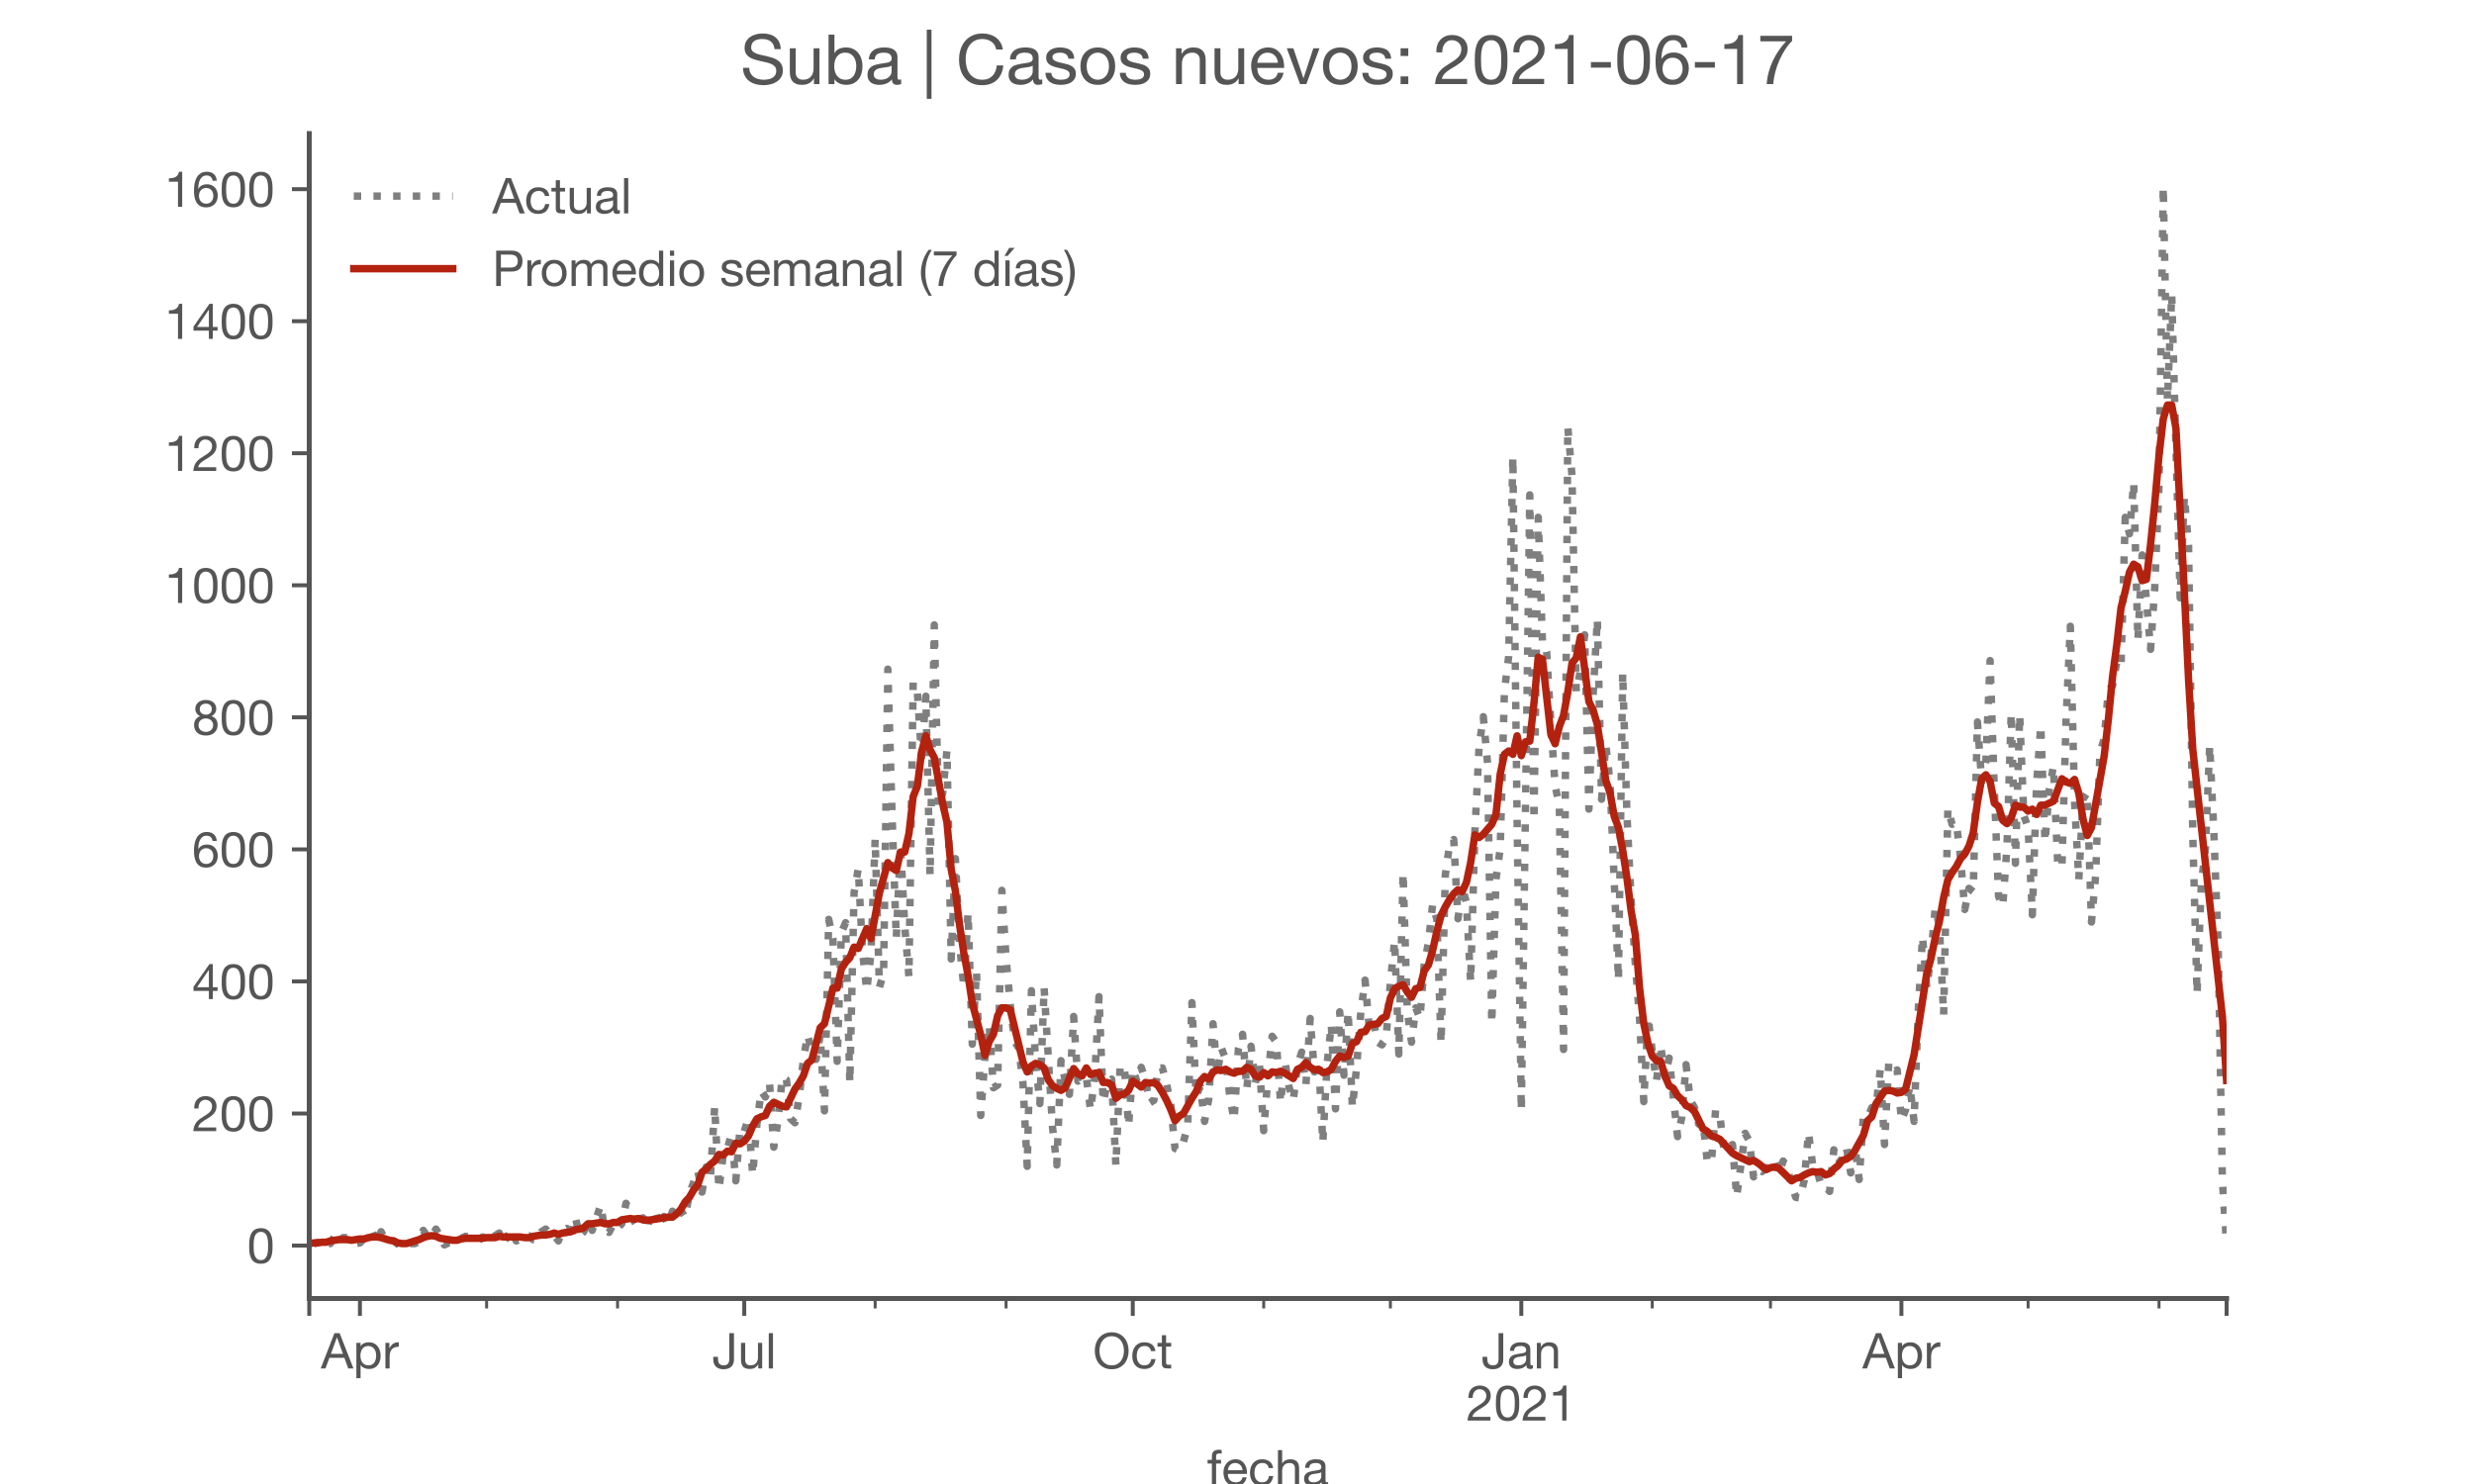 <?xml version="1.0" encoding="utf-8" standalone="no"?>
<!DOCTYPE svg PUBLIC "-//W3C//DTD SVG 1.1//EN"
  "http://www.w3.org/Graphics/SVG/1.1/DTD/svg11.dtd">
<!-- Created with matplotlib (https://matplotlib.org/) -->
<svg height="300pt" version="1.1" viewBox="0 0 500 300" width="500pt" xmlns="http://www.w3.org/2000/svg" xmlns:xlink="http://www.w3.org/1999/xlink">
 <defs>
  <style type="text/css">*{stroke-linecap:butt;stroke-linejoin:round;}</style>
 </defs>
 <g id="figure_1">
  <g id="patch_1">
   <path d="M 0 300 
L 500 300 
L 500 0 
L 0 0 
z
" style="fill:#ffffff;"/>
  </g>
  <g id="axes_1">
   <g id="patch_2">
    <path d="M 62.5 262.5 
L 450 262.5 
L 450 27 
L 62.5 27 
z
" style="fill:#ffffff;"/>
   </g>
   <g id="matplotlib.axis_1">
    <g id="xtick_1">
     <g id="line2d_1">
      <defs>
       <path d="M 0 0 
L 0 3.5 
" id="m4f2652673a" style="stroke:#555555;stroke-width:0.8;"/>
      </defs>
      <g>
       <use style="fill:#555555;stroke:#555555;stroke-width:0.8;" x="62.5" xlink:href="#m4f2652673a" y="262.5"/>
      </g>
     </g>
    </g>
    <g id="xtick_2">
     <g id="line2d_2">
      <g>
       <use style="fill:#555555;stroke:#555555;stroke-width:0.8;" x="72.742" xlink:href="#m4f2652673a" y="262.5"/>
      </g>
     </g>
     <g id="text_1">
      <!-- Apr -->
      <g style="fill:#555555;" transform="translate(64.873 276.641)scale(0.1 -0.1)">
       <defs>
        <path d="M 20.094 29.5 
L 32.203 62.797 
L 32.406 62.797 
L 44.297 29.5 
z
M 27.203 71.406 
L -0.594 0 
L 9.094 0 
L 17.094 21.5 
L 47.297 21.5 
L 55.094 0 
L 65.594 0 
L 37.703 71.406 
z
" id="HelveticaNeue-65"/>
        <path d="M 6.703 51.703 
L 6.703 -19.703 
L 15.203 -19.703 
L 15.203 6.906 
L 15.406 6.906 
Q 16.797 4.594 18.844 3.047 
Q 20.906 1.5 23.203 0.594 
Q 25.5 -0.297 27.844 -0.688 
Q 30.203 -1.094 32.094 -1.094 
Q 38 -1.094 42.453 1 
Q 46.906 3.094 49.844 6.75 
Q 52.797 10.406 54.25 15.297 
Q 55.703 20.203 55.703 25.703 
Q 55.703 31.203 54.203 36.094 
Q 52.703 41 49.75 44.75 
Q 46.797 48.5 42.344 50.703 
Q 37.906 52.906 31.906 52.906 
Q 26.5 52.906 22 50.953 
Q 17.5 49 15.406 44.703 
L 15.203 44.703 
L 15.203 51.703 
z
M 46.703 26.297 
Q 46.703 22.5 45.891 18.891 
Q 45.094 15.297 43.297 12.5 
Q 41.5 9.703 38.547 8 
Q 35.594 6.297 31.203 6.297 
Q 26.797 6.297 23.688 7.938 
Q 20.594 9.594 18.641 12.297 
Q 16.703 15 15.797 18.547 
Q 14.906 22.094 14.906 25.906 
Q 14.906 29.5 15.75 33 
Q 16.594 36.5 18.5 39.25 
Q 20.406 42 23.406 43.703 
Q 26.406 45.406 30.703 45.406 
Q 34.797 45.406 37.844 43.797 
Q 40.906 42.203 42.844 39.5 
Q 44.797 36.797 45.75 33.344 
Q 46.703 29.906 46.703 26.297 
z
" id="HelveticaNeue-112"/>
        <path d="M 6.094 51.703 
L 6.094 0 
L 14.594 0 
L 14.594 23 
Q 14.594 28 15.594 31.844 
Q 16.594 35.703 18.797 38.391 
Q 21 41.094 24.594 42.5 
Q 28.203 43.906 33.297 43.906 
L 33.297 52.906 
Q 26.406 53.094 21.906 50.094 
Q 17.406 47.094 14.297 40.797 
L 14.094 40.797 
L 14.094 51.703 
z
" id="HelveticaNeue-114"/>
       </defs>
       <use xlink:href="#HelveticaNeue-65"/>
       <use x="64.8" xlink:href="#HelveticaNeue-112"/>
       <use x="124.1" xlink:href="#HelveticaNeue-114"/>
      </g>
     </g>
    </g>
    <g id="xtick_3">
     <g id="line2d_3">
      <g>
       <use style="fill:#555555;stroke:#555555;stroke-width:0.8;" x="150.413" xlink:href="#m4f2652673a" y="262.5"/>
      </g>
     </g>
     <g id="text_2">
      <!-- Jul -->
      <g style="fill:#555555;" transform="translate(143.928 276.641)scale(0.1 -0.1)">
       <defs>
        <path d="M 44.094 17.797 
L 44.094 71.406 
L 34.594 71.406 
L 34.594 19.203 
Q 34.594 13.297 32.141 9.797 
Q 29.703 6.297 23.203 6.297 
Q 19.703 6.297 17.453 7.344 
Q 15.203 8.406 13.953 10.297 
Q 12.703 12.203 12.203 14.797 
Q 11.703 17.406 11.703 20.5 
L 11.703 23.5 
L 2.203 23.5 
L 2.203 19.094 
Q 2.203 8.906 7.594 3.656 
Q 13 -1.594 23 -1.594 
Q 29 -1.594 33.047 0.047 
Q 37.094 1.703 39.547 4.453 
Q 42 7.203 43.047 10.703 
Q 44.094 14.203 44.094 17.797 
z
" id="HelveticaNeue-74"/>
        <path d="M 49.203 0 
L 49.203 51.703 
L 40.703 51.703 
L 40.703 22.5 
Q 40.703 19 39.75 16.047 
Q 38.797 13.094 36.891 10.891 
Q 35 8.703 32.141 7.5 
Q 29.297 6.297 25.406 6.297 
Q 20.5 6.297 17.703 9.094 
Q 14.906 11.906 14.906 16.703 
L 14.906 51.703 
L 6.406 51.703 
L 6.406 17.703 
Q 6.406 13.5 7.25 10.047 
Q 8.094 6.594 10.188 4.094 
Q 12.297 1.594 15.688 0.25 
Q 19.094 -1.094 24.203 -1.094 
Q 29.906 -1.094 34.094 1.156 
Q 38.297 3.406 41 8.203 
L 41.203 8.203 
L 41.203 0 
z
" id="HelveticaNeue-117"/>
        <path d="M 6.906 71.406 
L 6.906 0 
L 15.406 0 
L 15.406 71.406 
z
" id="HelveticaNeue-108"/>
       </defs>
       <use xlink:href="#HelveticaNeue-74"/>
       <use x="51.9" xlink:href="#HelveticaNeue-117"/>
       <use x="107.5" xlink:href="#HelveticaNeue-108"/>
      </g>
     </g>
    </g>
    <g id="xtick_4">
     <g id="line2d_4">
      <g>
       <use style="fill:#555555;stroke:#555555;stroke-width:0.8;" x="228.937" xlink:href="#m4f2652673a" y="262.5"/>
      </g>
     </g>
     <g id="text_3">
      <!-- Oct -->
      <g style="fill:#555555;" transform="translate(220.877 276.641)scale(0.1 -0.1)">
       <defs>
        <path d="M 13.297 35.703 
Q 13.297 41.094 14.688 46.344 
Q 16.094 51.594 19.094 55.797 
Q 22.094 60 26.797 62.547 
Q 31.5 65.094 38 65.094 
Q 44.5 65.094 49.203 62.547 
Q 53.906 60 56.906 55.797 
Q 59.906 51.594 61.297 46.344 
Q 62.703 41.094 62.703 35.703 
Q 62.703 30.297 61.297 25.047 
Q 59.906 19.797 56.906 15.594 
Q 53.906 11.406 49.203 8.844 
Q 44.5 6.297 38 6.297 
Q 31.5 6.297 26.797 8.844 
Q 22.094 11.406 19.094 15.594 
Q 16.094 19.797 14.688 25.047 
Q 13.297 30.297 13.297 35.703 
z
M 3.797 35.703 
Q 3.797 28.406 5.938 21.656 
Q 8.094 14.906 12.391 9.703 
Q 16.703 4.5 23.094 1.453 
Q 29.5 -1.594 38 -1.594 
Q 46.5 -1.594 52.891 1.453 
Q 59.297 4.5 63.594 9.703 
Q 67.906 14.906 70.047 21.656 
Q 72.203 28.406 72.203 35.703 
Q 72.203 43 70.047 49.75 
Q 67.906 56.5 63.594 61.703 
Q 59.297 66.906 52.891 70 
Q 46.5 73.094 38 73.094 
Q 29.5 73.094 23.094 70 
Q 16.703 66.906 12.391 61.703 
Q 8.094 56.5 5.938 49.75 
Q 3.797 43 3.797 35.703 
z
" id="HelveticaNeue-79"/>
        <path d="M 41.5 35.094 
L 50.297 35.094 
Q 49.797 39.703 47.891 43.047 
Q 46 46.406 43.047 48.594 
Q 40.094 50.797 36.25 51.844 
Q 32.406 52.906 28 52.906 
Q 21.906 52.906 17.297 50.75 
Q 12.703 48.594 9.641 44.844 
Q 6.594 41.094 5.094 36.047 
Q 3.594 31 3.594 25.203 
Q 3.594 19.406 5.141 14.547 
Q 6.703 9.703 9.75 6.203 
Q 12.797 2.703 17.344 0.797 
Q 21.906 -1.094 27.797 -1.094 
Q 37.703 -1.094 43.453 4.094 
Q 49.203 9.297 50.594 18.906 
L 41.906 18.906 
Q 41.094 12.906 37.547 9.594 
Q 34 6.297 27.703 6.297 
Q 23.703 6.297 20.797 7.891 
Q 17.906 9.5 16.094 12.141 
Q 14.297 14.797 13.438 18.188 
Q 12.594 21.594 12.594 25.203 
Q 12.594 29.094 13.391 32.75 
Q 14.203 36.406 16.047 39.203 
Q 17.906 42 21 43.703 
Q 24.094 45.406 28.703 45.406 
Q 34.094 45.406 37.297 42.703 
Q 40.5 40 41.5 35.094 
z
" id="HelveticaNeue-99"/>
        <path d="M 18.203 51.703 
L 18.203 67.203 
L 9.703 67.203 
L 9.703 51.703 
L 0.906 51.703 
L 0.906 44.203 
L 9.703 44.203 
L 9.703 11.297 
Q 9.703 7.703 10.391 5.5 
Q 11.094 3.297 12.547 2.094 
Q 14 0.906 16.344 0.453 
Q 18.703 0 22 0 
L 28.5 0 
L 28.5 7.5 
L 24.594 7.5 
Q 22.594 7.5 21.344 7.641 
Q 20.094 7.797 19.391 8.297 
Q 18.703 8.797 18.453 9.688 
Q 18.203 10.594 18.203 12.094 
L 18.203 44.203 
L 28.5 44.203 
L 28.5 51.703 
z
" id="HelveticaNeue-116"/>
       </defs>
       <use xlink:href="#HelveticaNeue-79"/>
       <use x="76" xlink:href="#HelveticaNeue-99"/>
       <use x="129.7" xlink:href="#HelveticaNeue-116"/>
      </g>
     </g>
    </g>
    <g id="xtick_5">
     <g id="line2d_5">
      <g>
       <use style="fill:#555555;stroke:#555555;stroke-width:0.8;" x="307.461" xlink:href="#m4f2652673a" y="262.5"/>
      </g>
     </g>
     <g id="text_4">
      <!-- Jan -->
      <g style="fill:#555555;" transform="translate(299.401 276.641)scale(0.1 -0.1)">
       <defs>
        <path d="M 52.203 0.203 
Q 50 -1.094 46.094 -1.094 
Q 42.797 -1.094 40.844 0.75 
Q 38.906 2.594 38.906 6.797 
Q 35.406 2.594 30.75 0.75 
Q 26.094 -1.094 20.703 -1.094 
Q 17.203 -1.094 14.047 -0.297 
Q 10.906 0.5 8.594 2.203 
Q 6.297 3.906 4.938 6.656 
Q 3.594 9.406 3.594 13.297 
Q 3.594 17.703 5.094 20.5 
Q 6.594 23.297 9.047 25.047 
Q 11.5 26.797 14.641 27.688 
Q 17.797 28.594 21.094 29.203 
Q 24.594 29.906 27.75 30.25 
Q 30.906 30.594 33.297 31.25 
Q 35.703 31.906 37.094 33.156 
Q 38.5 34.406 38.5 36.797 
Q 38.5 39.594 37.453 41.297 
Q 36.406 43 34.75 43.891 
Q 33.094 44.797 31.047 45.094 
Q 29 45.406 27 45.406 
Q 21.594 45.406 18 43.344 
Q 14.406 41.297 14.094 35.594 
L 5.594 35.594 
Q 5.797 40.406 7.594 43.703 
Q 9.406 47 12.406 49.047 
Q 15.406 51.094 19.25 52 
Q 23.094 52.906 27.5 52.906 
Q 31 52.906 34.453 52.406 
Q 37.906 51.906 40.703 50.344 
Q 43.5 48.797 45.203 46 
Q 46.906 43.203 46.906 38.703 
L 46.906 12.094 
Q 46.906 9.094 47.25 7.688 
Q 47.594 6.297 49.594 6.297 
Q 50.703 6.297 52.203 6.797 
z
M 38.406 26.703 
Q 36.797 25.5 34.188 24.953 
Q 31.594 24.406 28.75 24.047 
Q 25.906 23.703 23 23.25 
Q 20.094 22.797 17.797 21.797 
Q 15.5 20.797 14.047 18.938 
Q 12.594 17.094 12.594 13.906 
Q 12.594 11.797 13.438 10.344 
Q 14.297 8.906 15.641 8 
Q 17 7.094 18.797 6.688 
Q 20.594 6.297 22.594 6.297 
Q 26.797 6.297 29.797 7.438 
Q 32.797 8.594 34.688 10.344 
Q 36.594 12.094 37.5 14.141 
Q 38.406 16.203 38.406 18 
z
" id="HelveticaNeue-97"/>
        <path d="M 6.406 51.703 
L 6.406 0 
L 14.906 0 
L 14.906 29.203 
Q 14.906 32.703 15.844 35.641 
Q 16.797 38.594 18.688 40.797 
Q 20.594 43 23.438 44.203 
Q 26.297 45.406 30.203 45.406 
Q 35.094 45.406 37.891 42.594 
Q 40.703 39.797 40.703 35 
L 40.703 0 
L 49.203 0 
L 49.203 34 
Q 49.203 38.203 48.344 41.641 
Q 47.5 45.094 45.391 47.594 
Q 43.297 50.094 39.891 51.5 
Q 36.5 52.906 31.406 52.906 
Q 19.906 52.906 14.594 43.5 
L 14.406 43.5 
L 14.406 51.703 
z
" id="HelveticaNeue-110"/>
       </defs>
       <use xlink:href="#HelveticaNeue-74"/>
       <use x="51.9" xlink:href="#HelveticaNeue-97"/>
       <use x="105.6" xlink:href="#HelveticaNeue-110"/>
      </g>
      <!-- 2021 -->
      <g style="fill:#555555;" transform="translate(296.343 287.18)scale(0.1 -0.1)">
       <defs>
        <path d="M 4.406 45.797 
L 12.906 45.797 
Q 12.797 49 13.547 52.141 
Q 14.297 55.297 16 57.797 
Q 17.703 60.297 20.344 61.844 
Q 23 63.406 26.703 63.406 
Q 29.5 63.406 32 62.5 
Q 34.5 61.594 36.344 59.891 
Q 38.203 58.203 39.297 55.844 
Q 40.406 53.5 40.406 50.594 
Q 40.406 46.906 39.25 44.094 
Q 38.094 41.297 35.844 38.891 
Q 33.594 36.5 30.188 34.141 
Q 26.797 31.797 22.297 29 
Q 18.594 26.797 15.188 24.297 
Q 11.797 21.797 9.094 18.5 
Q 6.406 15.203 4.656 10.75 
Q 2.906 6.297 2.406 0 
L 48.703 0 
L 48.703 7.5 
L 12.297 7.5 
Q 12.906 10.797 14.844 13.344 
Q 16.797 15.906 19.547 18.094 
Q 22.297 20.297 25.594 22.25 
Q 28.906 24.203 32.203 26.203 
Q 35.5 28.297 38.594 30.594 
Q 41.703 32.906 44.094 35.75 
Q 46.5 38.594 47.953 42.188 
Q 49.406 45.797 49.406 50.5 
Q 49.406 55.5 47.656 59.297 
Q 45.906 63.094 42.906 65.641 
Q 39.906 68.203 35.844 69.547 
Q 31.797 70.906 27.203 70.906 
Q 21.594 70.906 17.188 69 
Q 12.797 67.094 9.844 63.75 
Q 6.906 60.406 5.5 55.797 
Q 4.094 51.203 4.406 45.797 
z
" id="HelveticaNeue-50"/>
        <path d="M 13.203 34.906 
Q 13.203 37.5 13.25 40.641 
Q 13.297 43.797 13.75 46.938 
Q 14.203 50.094 15.047 53.094 
Q 15.906 56.094 17.547 58.344 
Q 19.203 60.594 21.703 62 
Q 24.203 63.406 27.797 63.406 
Q 31.406 63.406 33.906 62 
Q 36.406 60.594 38.047 58.344 
Q 39.703 56.094 40.547 53.094 
Q 41.406 50.094 41.844 46.938 
Q 42.297 43.797 42.344 40.641 
Q 42.406 37.5 42.406 34.906 
Q 42.406 30.906 42.156 25.953 
Q 41.906 21 40.547 16.641 
Q 39.203 12.297 36.203 9.297 
Q 33.203 6.297 27.797 6.297 
Q 22.406 6.297 19.406 9.297 
Q 16.406 12.297 15.047 16.641 
Q 13.703 21 13.453 25.953 
Q 13.203 30.906 13.203 34.906 
z
M 4.203 34.797 
Q 4.203 30.906 4.391 26.703 
Q 4.594 22.5 5.391 18.5 
Q 6.203 14.5 7.703 10.953 
Q 9.203 7.406 11.797 4.703 
Q 14.406 2 18.344 0.453 
Q 22.297 -1.094 27.797 -1.094 
Q 33.406 -1.094 37.297 0.453 
Q 41.203 2 43.797 4.703 
Q 46.406 7.406 47.906 10.953 
Q 49.406 14.5 50.203 18.5 
Q 51 22.5 51.203 26.703 
Q 51.406 30.906 51.406 34.797 
Q 51.406 38.703 51.203 42.891 
Q 51 47.094 50.203 51.094 
Q 49.406 55.094 47.906 58.688 
Q 46.406 62.297 43.797 65 
Q 41.203 67.703 37.25 69.297 
Q 33.297 70.906 27.797 70.906 
Q 22.297 70.906 18.344 69.297 
Q 14.406 67.703 11.797 65 
Q 9.203 62.297 7.703 58.688 
Q 6.203 55.094 5.391 51.094 
Q 4.594 47.094 4.391 42.891 
Q 4.203 38.703 4.203 34.797 
z
" id="HelveticaNeue-48"/>
        <path d="M 35.594 0 
L 35.594 70.906 
L 29.094 70.906 
Q 28.406 66.906 26.5 64.297 
Q 24.594 61.703 21.844 60.203 
Q 19.094 58.703 15.688 58.141 
Q 12.297 57.594 8.703 57.594 
L 8.703 50.797 
L 27.094 50.797 
L 27.094 0 
z
" id="HelveticaNeue-49"/>
       </defs>
       <use xlink:href="#HelveticaNeue-50"/>
       <use x="55.6" xlink:href="#HelveticaNeue-48"/>
       <use x="111.2" xlink:href="#HelveticaNeue-50"/>
       <use x="166.8" xlink:href="#HelveticaNeue-49"/>
      </g>
     </g>
    </g>
    <g id="xtick_6">
     <g id="line2d_6">
      <g>
       <use style="fill:#555555;stroke:#555555;stroke-width:0.8;" x="384.279" xlink:href="#m4f2652673a" y="262.5"/>
      </g>
     </g>
     <g id="text_5">
      <!-- Apr -->
      <g style="fill:#555555;" transform="translate(376.409 276.641)scale(0.1 -0.1)">
       <use xlink:href="#HelveticaNeue-65"/>
       <use x="64.8" xlink:href="#HelveticaNeue-112"/>
       <use x="124.1" xlink:href="#HelveticaNeue-114"/>
      </g>
     </g>
    </g>
    <g id="xtick_7">
     <g id="line2d_7">
      <g>
       <use style="fill:#555555;stroke:#555555;stroke-width:0.8;" x="450" xlink:href="#m4f2652673a" y="262.5"/>
      </g>
     </g>
    </g>
    <g id="xtick_8">
     <g id="line2d_8">
      <defs>
       <path d="M 0 0 
L 0 2 
" id="m4cbf9bd67a" style="stroke:#555555;stroke-width:0.6;"/>
      </defs>
      <g>
       <use style="fill:#555555;stroke:#555555;stroke-width:0.6;" x="98.348" xlink:href="#m4cbf9bd67a" y="262.5"/>
      </g>
     </g>
    </g>
    <g id="xtick_9">
     <g id="line2d_9">
      <g>
       <use style="fill:#555555;stroke:#555555;stroke-width:0.6;" x="124.807" xlink:href="#m4cbf9bd67a" y="262.5"/>
      </g>
     </g>
    </g>
    <g id="xtick_10">
     <g id="line2d_10">
      <g>
       <use style="fill:#555555;stroke:#555555;stroke-width:0.6;" x="176.872" xlink:href="#m4cbf9bd67a" y="262.5"/>
      </g>
     </g>
    </g>
    <g id="xtick_11">
     <g id="line2d_11">
      <g>
       <use style="fill:#555555;stroke:#555555;stroke-width:0.6;" x="203.331" xlink:href="#m4cbf9bd67a" y="262.5"/>
      </g>
     </g>
    </g>
    <g id="xtick_12">
     <g id="line2d_12">
      <g>
       <use style="fill:#555555;stroke:#555555;stroke-width:0.6;" x="255.396" xlink:href="#m4cbf9bd67a" y="262.5"/>
      </g>
     </g>
    </g>
    <g id="xtick_13">
     <g id="line2d_13">
      <g>
       <use style="fill:#555555;stroke:#555555;stroke-width:0.6;" x="281.002" xlink:href="#m4cbf9bd67a" y="262.5"/>
      </g>
     </g>
    </g>
    <g id="xtick_14">
     <g id="line2d_14">
      <g>
       <use style="fill:#555555;stroke:#555555;stroke-width:0.6;" x="333.921" xlink:href="#m4cbf9bd67a" y="262.5"/>
      </g>
     </g>
    </g>
    <g id="xtick_15">
     <g id="line2d_15">
      <g>
       <use style="fill:#555555;stroke:#555555;stroke-width:0.6;" x="357.819" xlink:href="#m4cbf9bd67a" y="262.5"/>
      </g>
     </g>
    </g>
    <g id="xtick_16">
     <g id="line2d_16">
      <g>
       <use style="fill:#555555;stroke:#555555;stroke-width:0.6;" x="409.884" xlink:href="#m4cbf9bd67a" y="262.5"/>
      </g>
     </g>
    </g>
    <g id="xtick_17">
     <g id="line2d_17">
      <g>
       <use style="fill:#555555;stroke:#555555;stroke-width:0.6;" x="436.344" xlink:href="#m4cbf9bd67a" y="262.5"/>
      </g>
     </g>
    </g>
    <g id="text_6">
     <!-- fecha -->
     <g style="fill:#555555;" transform="translate(243.935 300.291)scale(0.1 -0.1)">
      <defs>
       <path d="M 9.906 44.203 
L 9.906 0 
L 18.406 0 
L 18.406 44.203 
L 28.406 44.203 
L 28.406 51.703 
L 18.406 51.703 
L 18.406 58.906 
Q 18.406 62.297 20.094 63.5 
Q 21.797 64.703 24.906 64.703 
Q 26 64.703 27.297 64.547 
Q 28.594 64.406 29.703 64 
L 29.703 71.406 
Q 28.5 71.797 26.953 72 
Q 25.406 72.203 24.203 72.203 
Q 17.203 72.203 13.547 68.953 
Q 9.906 65.703 9.906 59.406 
L 9.906 51.703 
L 1.203 51.703 
L 1.203 44.203 
z
" id="HelveticaNeue-102"/>
       <path d="M 42.297 30.797 
L 12.594 30.797 
Q 12.797 33.797 13.891 36.438 
Q 15 39.094 16.891 41.094 
Q 18.797 43.094 21.438 44.25 
Q 24.094 45.406 27.406 45.406 
Q 30.594 45.406 33.25 44.25 
Q 35.906 43.094 37.844 41.141 
Q 39.797 39.203 40.938 36.5 
Q 42.094 33.797 42.297 30.797 
z
M 50.5 16.406 
L 42.094 16.406 
Q 41 11.297 37.547 8.797 
Q 34.094 6.297 28.703 6.297 
Q 24.5 6.297 21.391 7.688 
Q 18.297 9.094 16.297 11.438 
Q 14.297 13.797 13.391 16.844 
Q 12.5 19.906 12.594 23.297 
L 51.297 23.297 
Q 51.5 28 50.453 33.203 
Q 49.406 38.406 46.656 42.797 
Q 43.906 47.203 39.344 50.047 
Q 34.797 52.906 27.906 52.906 
Q 22.594 52.906 18.141 50.906 
Q 13.703 48.906 10.453 45.297 
Q 7.203 41.703 5.391 36.797 
Q 3.594 31.906 3.594 26 
Q 3.797 20.094 5.344 15.094 
Q 6.906 10.094 10 6.5 
Q 13.094 2.906 17.641 0.906 
Q 22.203 -1.094 28.406 -1.094 
Q 37.203 -1.094 43 3.297 
Q 48.797 7.703 50.5 16.406 
z
" id="HelveticaNeue-101"/>
       <path d="M 6.406 71.406 
L 6.406 0 
L 14.906 0 
L 14.906 29.203 
Q 14.906 32.703 15.844 35.641 
Q 16.797 38.594 18.688 40.797 
Q 20.594 43 23.438 44.203 
Q 26.297 45.406 30.203 45.406 
Q 35.094 45.406 37.891 42.594 
Q 40.703 39.797 40.703 35 
L 40.703 0 
L 49.203 0 
L 49.203 34 
Q 49.203 38.203 48.344 41.641 
Q 47.5 45.094 45.391 47.594 
Q 43.297 50.094 39.891 51.5 
Q 36.5 52.906 31.406 52.906 
Q 29.094 52.906 26.641 52.406 
Q 24.203 51.906 21.953 50.844 
Q 19.703 49.797 17.891 48.141 
Q 16.094 46.5 15.094 44.094 
L 14.906 44.094 
L 14.906 71.406 
z
" id="HelveticaNeue-104"/>
      </defs>
      <use xlink:href="#HelveticaNeue-102"/>
      <use x="29.6" xlink:href="#HelveticaNeue-101"/>
      <use x="83.3" xlink:href="#HelveticaNeue-99"/>
      <use x="137" xlink:href="#HelveticaNeue-104"/>
      <use x="192.6" xlink:href="#HelveticaNeue-97"/>
     </g>
    </g>
   </g>
   <g id="matplotlib.axis_2">
    <g id="ytick_1">
     <g id="line2d_18">
      <defs>
       <path d="M 0 0 
L -3.5 0 
" id="m8966493fbb" style="stroke:#555555;stroke-width:0.8;"/>
      </defs>
      <g>
       <use style="fill:#555555;stroke:#555555;stroke-width:0.8;" x="62.5" xlink:href="#m8966493fbb" y="251.795"/>
      </g>
     </g>
     <g id="text_7">
      <!-- 0 -->
      <g style="fill:#555555;" transform="translate(49.941 255.366)scale(0.1 -0.1)">
       <use xlink:href="#HelveticaNeue-48"/>
      </g>
     </g>
    </g>
    <g id="ytick_2">
     <g id="line2d_19">
      <g>
       <use style="fill:#555555;stroke:#555555;stroke-width:0.8;" x="62.5" xlink:href="#m8966493fbb" y="225.101"/>
      </g>
     </g>
     <g id="text_8">
      <!-- 200 -->
      <g style="fill:#555555;" transform="translate(38.822 228.671)scale(0.1 -0.1)">
       <use xlink:href="#HelveticaNeue-50"/>
       <use x="55.6" xlink:href="#HelveticaNeue-48"/>
       <use x="111.2" xlink:href="#HelveticaNeue-48"/>
      </g>
     </g>
    </g>
    <g id="ytick_3">
     <g id="line2d_20">
      <g>
       <use style="fill:#555555;stroke:#555555;stroke-width:0.8;" x="62.5" xlink:href="#m8966493fbb" y="198.406"/>
      </g>
     </g>
     <g id="text_9">
      <!-- 400 -->
      <g style="fill:#555555;" transform="translate(38.822 201.977)scale(0.1 -0.1)">
       <defs>
        <path d="M 33.906 24.094 
L 10.094 24.094 
L 33.703 58.797 
L 33.906 58.797 
z
M 41.906 24.094 
L 41.906 70.906 
L 35.094 70.906 
L 2.797 24.797 
L 2.797 16.594 
L 33.906 16.594 
L 33.906 0 
L 41.906 0 
L 41.906 16.594 
L 51.5 16.594 
L 51.5 24.094 
z
" id="HelveticaNeue-52"/>
       </defs>
       <use xlink:href="#HelveticaNeue-52"/>
       <use x="55.6" xlink:href="#HelveticaNeue-48"/>
       <use x="111.2" xlink:href="#HelveticaNeue-48"/>
      </g>
     </g>
    </g>
    <g id="ytick_4">
     <g id="line2d_21">
      <g>
       <use style="fill:#555555;stroke:#555555;stroke-width:0.8;" x="62.5" xlink:href="#m8966493fbb" y="171.712"/>
      </g>
     </g>
     <g id="text_10">
      <!-- 600 -->
      <g style="fill:#555555;" transform="translate(38.822 175.282)scale(0.1 -0.1)">
       <defs>
        <path d="M 41.406 52.797 
L 49.906 52.797 
Q 49.094 61.594 43.891 66.25 
Q 38.703 70.906 29.906 70.906 
Q 22.297 70.906 17.297 67.703 
Q 12.297 64.5 9.297 59.203 
Q 6.297 53.906 5.047 47.047 
Q 3.797 40.203 3.797 32.906 
Q 3.797 27.297 4.641 21.297 
Q 5.5 15.297 8.094 10.297 
Q 10.703 5.297 15.5 2.094 
Q 20.297 -1.094 28.203 -1.094 
Q 34.906 -1.094 39.453 1.156 
Q 44 3.406 46.75 6.844 
Q 49.5 10.297 50.703 14.5 
Q 51.906 18.703 51.906 22.594 
Q 51.906 27.5 50.406 31.703 
Q 48.906 35.906 46.156 39 
Q 43.406 42.094 39.344 43.844 
Q 35.297 45.594 30.203 45.594 
Q 24.406 45.594 19.953 43.391 
Q 15.5 41.203 12.5 36.297 
L 12.297 36.5 
Q 12.406 40.594 13.094 45.297 
Q 13.797 50 15.641 54.047 
Q 17.5 58.094 20.797 60.75 
Q 24.094 63.406 29.5 63.406 
Q 34.594 63.406 37.688 60.5 
Q 40.797 57.594 41.406 52.797 
z
M 28.594 38.094 
Q 32.203 38.094 34.891 36.797 
Q 37.594 35.5 39.391 33.344 
Q 41.203 31.203 42.047 28.25 
Q 42.906 25.297 42.906 22 
Q 42.906 18.906 41.953 16.047 
Q 41 13.203 39.203 11 
Q 37.406 8.797 34.75 7.547 
Q 32.094 6.297 28.594 6.297 
Q 25.094 6.297 22.344 7.547 
Q 19.594 8.797 17.75 10.891 
Q 15.906 13 14.906 15.891 
Q 13.906 18.797 13.906 22.094 
Q 13.906 25.406 14.844 28.344 
Q 15.797 31.297 17.688 33.438 
Q 19.594 35.594 22.297 36.844 
Q 25 38.094 28.594 38.094 
z
" id="HelveticaNeue-54"/>
       </defs>
       <use xlink:href="#HelveticaNeue-54"/>
       <use x="55.6" xlink:href="#HelveticaNeue-48"/>
       <use x="111.2" xlink:href="#HelveticaNeue-48"/>
      </g>
     </g>
    </g>
    <g id="ytick_5">
     <g id="line2d_22">
      <g>
       <use style="fill:#555555;stroke:#555555;stroke-width:0.8;" x="62.5" xlink:href="#m8966493fbb" y="145.017"/>
      </g>
     </g>
     <g id="text_11">
      <!-- 800 -->
      <g style="fill:#555555;" transform="translate(38.822 148.587)scale(0.1 -0.1)">
       <defs>
        <path d="M 15.5 52.5 
Q 15.5 55.203 16.5 57.203 
Q 17.5 59.203 19.141 60.594 
Q 20.797 62 23.094 62.703 
Q 25.406 63.406 27.906 63.406 
Q 33.094 63.406 36.438 60.656 
Q 39.797 57.906 39.797 52.5 
Q 39.797 47.094 36.5 44.094 
Q 33.203 41.094 28.094 41.094 
Q 25.5 41.094 23.203 41.797 
Q 20.906 42.5 19.203 43.891 
Q 17.5 45.297 16.5 47.438 
Q 15.5 49.594 15.5 52.5 
z
M 6.5 52.797 
Q 6.5 48 9.203 43.953 
Q 11.906 39.906 16.406 38.094 
Q 10.406 36 7.203 31.344 
Q 4 26.703 4 20.406 
Q 4 15 5.844 10.953 
Q 7.703 6.906 10.953 4.203 
Q 14.203 1.5 18.594 0.203 
Q 23 -1.094 28.094 -1.094 
Q 33 -1.094 37.297 0.297 
Q 41.594 1.703 44.75 4.453 
Q 47.906 7.203 49.75 11.203 
Q 51.594 15.203 51.594 20.406 
Q 51.594 27 48.5 31.547 
Q 45.406 36.094 39 38.094 
Q 43.5 40.094 46.141 44.047 
Q 48.797 48 48.797 52.797 
Q 48.797 56.203 47.594 59.453 
Q 46.406 62.703 43.844 65.25 
Q 41.297 67.797 37.188 69.344 
Q 33.094 70.906 27.297 70.906 
Q 23.203 70.906 19.453 69.703 
Q 15.703 68.5 12.797 66.203 
Q 9.906 63.906 8.203 60.547 
Q 6.5 57.203 6.5 52.797 
z
M 13 20 
Q 13 23.094 14.141 25.594 
Q 15.297 28.094 17.344 29.891 
Q 19.406 31.703 22.156 32.641 
Q 24.906 33.594 28 33.594 
Q 31 33.594 33.641 32.547 
Q 36.297 31.5 38.297 29.703 
Q 40.297 27.906 41.438 25.453 
Q 42.594 23 42.594 20.094 
Q 42.594 17.094 41.547 14.594 
Q 40.5 12.094 38.547 10.25 
Q 36.594 8.406 33.938 7.344 
Q 31.297 6.297 28.094 6.297 
Q 21.5 6.297 17.25 9.938 
Q 13 13.594 13 20 
z
" id="HelveticaNeue-56"/>
       </defs>
       <use xlink:href="#HelveticaNeue-56"/>
       <use x="55.6" xlink:href="#HelveticaNeue-48"/>
       <use x="111.2" xlink:href="#HelveticaNeue-48"/>
      </g>
     </g>
    </g>
    <g id="ytick_6">
     <g id="line2d_23">
      <g>
       <use style="fill:#555555;stroke:#555555;stroke-width:0.8;" x="62.5" xlink:href="#m8966493fbb" y="118.322"/>
      </g>
     </g>
     <g id="text_12">
      <!-- 1000 -->
      <g style="fill:#555555;" transform="translate(33.263 121.893)scale(0.1 -0.1)">
       <use xlink:href="#HelveticaNeue-49"/>
       <use x="55.6" xlink:href="#HelveticaNeue-48"/>
       <use x="111.2" xlink:href="#HelveticaNeue-48"/>
       <use x="166.8" xlink:href="#HelveticaNeue-48"/>
      </g>
     </g>
    </g>
    <g id="ytick_7">
     <g id="line2d_24">
      <g>
       <use style="fill:#555555;stroke:#555555;stroke-width:0.8;" x="62.5" xlink:href="#m8966493fbb" y="91.628"/>
      </g>
     </g>
     <g id="text_13">
      <!-- 1200 -->
      <g style="fill:#555555;" transform="translate(33.263 95.198)scale(0.1 -0.1)">
       <use xlink:href="#HelveticaNeue-49"/>
       <use x="55.6" xlink:href="#HelveticaNeue-50"/>
       <use x="111.2" xlink:href="#HelveticaNeue-48"/>
       <use x="166.8" xlink:href="#HelveticaNeue-48"/>
      </g>
     </g>
    </g>
    <g id="ytick_8">
     <g id="line2d_25">
      <g>
       <use style="fill:#555555;stroke:#555555;stroke-width:0.8;" x="62.5" xlink:href="#m8966493fbb" y="64.933"/>
      </g>
     </g>
     <g id="text_14">
      <!-- 1400 -->
      <g style="fill:#555555;" transform="translate(33.263 68.503)scale(0.1 -0.1)">
       <use xlink:href="#HelveticaNeue-49"/>
       <use x="55.6" xlink:href="#HelveticaNeue-52"/>
       <use x="111.2" xlink:href="#HelveticaNeue-48"/>
       <use x="166.8" xlink:href="#HelveticaNeue-48"/>
      </g>
     </g>
    </g>
    <g id="ytick_9">
     <g id="line2d_26">
      <g>
       <use style="fill:#555555;stroke:#555555;stroke-width:0.8;" x="62.5" xlink:href="#m8966493fbb" y="38.238"/>
      </g>
     </g>
     <g id="text_15">
      <!-- 1600 -->
      <g style="fill:#555555;" transform="translate(33.263 41.809)scale(0.1 -0.1)">
       <use xlink:href="#HelveticaNeue-49"/>
       <use x="55.6" xlink:href="#HelveticaNeue-54"/>
       <use x="111.2" xlink:href="#HelveticaNeue-48"/>
       <use x="166.8" xlink:href="#HelveticaNeue-48"/>
      </g>
     </g>
    </g>
   </g>
   <g id="line2d_27">
    <path clip-path="url(#p819aff693b)" d="M 63.354 251.529 
L 64.207 251.128 
L 65.061 251.529 
L 65.914 250.861 
L 66.768 251.395 
L 67.621 249.927 
L 68.475 251.262 
L 69.328 250.194 
L 70.182 250.194 
L 71.035 250.461 
L 71.889 251.395 
L 72.742 251.262 
L 73.596 250.327 
L 75.303 249.126 
L 76.156 251.262 
L 77.01 248.993 
L 77.863 250.594 
L 78.717 250.861 
L 79.57 250.861 
L 80.424 251.529 
L 81.278 251.795 
L 82.131 251.395 
L 83.838 251.395 
L 84.692 250.995 
L 85.545 248.726 
L 86.399 250.06 
L 87.252 250.06 
L 88.106 248.459 
L 88.959 249.927 
L 89.813 251.662 
L 90.666 251.262 
L 91.52 251.262 
L 92.373 250.461 
L 93.227 250.327 
L 94.08 249.927 
L 94.934 250.06 
L 95.787 250.327 
L 96.641 250.861 
L 97.494 250.06 
L 98.348 250.194 
L 99.202 250.728 
L 100.055 249.793 
L 100.909 249.259 
L 101.762 251.262 
L 102.616 249.793 
L 103.469 248.592 
L 104.323 250.861 
L 105.176 250.594 
L 106.03 249.66 
L 106.883 249.793 
L 107.737 250.594 
L 108.59 250.728 
L 109.444 248.993 
L 110.297 248.459 
L 111.151 249.526 
L 112.004 249.66 
L 112.858 250.861 
L 113.711 248.726 
L 114.565 248.325 
L 115.419 250.728 
L 116.272 246.056 
L 117.126 249.793 
L 117.979 248.993 
L 118.833 246.857 
L 119.686 248.726 
L 121.393 243.654 
L 122.247 248.592 
L 123.1 249.126 
L 123.954 247.391 
L 124.807 248.325 
L 125.661 247.391 
L 126.514 243.253 
L 127.368 244.855 
L 128.221 246.99 
L 129.075 248.325 
L 129.928 246.19 
L 130.782 248.192 
L 131.635 245.255 
L 132.489 244.855 
L 133.343 247.791 
L 134.196 245.923 
L 135.05 247.524 
L 135.903 244.855 
L 136.757 246.19 
L 137.61 244.721 
L 138.464 246.056 
L 139.317 241.385 
L 141.024 236.713 
L 141.878 240.984 
L 142.731 235.912 
L 143.585 237.914 
L 144.438 223.633 
L 145.292 240.45 
L 146.145 233.643 
L 146.999 232.175 
L 147.852 229.238 
L 148.706 238.715 
L 149.559 228.037 
L 150.413 228.705 
L 151.267 226.035 
L 152.12 237.514 
L 152.974 227.236 
L 153.827 220.563 
L 154.681 221.764 
L 155.534 219.095 
L 156.388 231.908 
L 157.241 226.569 
L 158.095 217.76 
L 158.948 218.294 
L 159.802 226.169 
L 160.655 226.969 
L 161.509 221.764 
L 162.362 214.29 
L 163.216 209.218 
L 164.069 212.554 
L 164.923 214.156 
L 165.776 209.218 
L 166.63 224.567 
L 167.483 185.86 
L 168.337 189.864 
L 169.191 214.556 
L 170.044 188.529 
L 170.898 186.527 
L 171.751 218.961 
L 172.605 180.521 
L 173.458 175.582 
L 174.312 192.266 
L 175.165 200.275 
L 176.019 192.8 
L 176.872 169.576 
L 177.726 199.607 
L 178.579 196.805 
L 179.433 135.273 
L 180.286 164.504 
L 181.14 189.73 
L 181.993 170.777 
L 182.847 187.194 
L 183.7 197.472 
L 184.554 137.943 
L 185.407 140.078 
L 186.261 153.025 
L 187.115 140.746 
L 187.968 177.05 
L 188.822 126.331 
L 189.675 163.169 
L 190.529 160.233 
L 191.382 151.691 
L 192.236 193.868 
L 193.089 173.58 
L 193.943 191.065 
L 194.796 199.607 
L 195.65 184.525 
L 196.503 211.086 
L 197.357 196.404 
L 198.21 225.501 
L 199.064 213.622 
L 199.917 207.215 
L 200.771 219.895 
L 201.624 219.361 
L 202.478 179.987 
L 203.331 193.735 
L 204.185 203.211 
L 205.039 210.552 
L 205.892 211.887 
L 206.746 218.961 
L 207.599 235.779 
L 208.453 200.275 
L 209.306 214.556 
L 210.16 223.099 
L 211.013 199.607 
L 212.72 227.904 
L 213.574 235.512 
L 214.427 214.423 
L 215.281 218.427 
L 216.134 221.23 
L 216.988 205.48 
L 217.841 218.561 
L 218.695 217.76 
L 219.548 217.76 
L 220.402 224.433 
L 221.256 217.76 
L 222.109 201.476 
L 222.963 222.832 
L 223.816 218.828 
L 224.67 218.16 
L 225.523 235.645 
L 226.377 215.758 
L 227.23 215.357 
L 228.084 227.637 
L 228.937 216.158 
L 229.791 218.694 
L 230.644 215.758 
L 231.498 218.427 
L 232.351 222.965 
L 233.205 222.431 
L 234.058 215.891 
L 234.912 215.891 
L 235.765 219.095 
L 236.619 223.366 
L 237.472 232.175 
L 238.326 232.575 
L 239.18 230.84 
L 240.033 227.637 
L 240.887 202.677 
L 241.74 221.497 
L 242.594 219.628 
L 243.447 226.703 
L 244.301 222.164 
L 245.154 206.948 
L 246.008 216.959 
L 246.861 211.887 
L 247.715 214.156 
L 248.568 221.897 
L 249.422 226.436 
L 250.275 212.02 
L 251.129 209.084 
L 251.982 220.162 
L 252.836 211.487 
L 253.689 218.961 
L 254.543 215.224 
L 255.396 228.571 
L 256.25 217.626 
L 257.104 209.484 
L 257.957 210.686 
L 258.811 222.965 
L 259.664 214.423 
L 260.518 219.762 
L 261.371 222.431 
L 262.225 215.357 
L 263.078 212.688 
L 263.932 219.228 
L 264.785 205.881 
L 265.639 216.692 
L 266.492 214.423 
L 267.346 230.974 
L 268.199 215.224 
L 269.053 207.082 
L 269.906 224.167 
L 270.76 204.546 
L 271.613 217.359 
L 272.467 204.412 
L 273.32 223.9 
L 274.174 215.758 
L 275.028 204.546 
L 275.881 198.139 
L 276.735 207.883 
L 277.588 206.548 
L 278.442 210.686 
L 279.295 211.22 
L 280.149 209.618 
L 281.002 198.54 
L 281.856 190.131 
L 282.709 213.088 
L 283.563 176.383 
L 284.416 204.412 
L 285.27 210.686 
L 286.123 203.745 
L 286.977 205.881 
L 287.83 195.069 
L 288.684 190.531 
L 289.537 182.79 
L 290.391 185.86 
L 291.244 210.953 
L 292.098 176.917 
L 292.952 170.777 
L 293.805 169.709 
L 294.659 185.726 
L 295.512 179.453 
L 296.366 182.389 
L 297.219 198.54 
L 298.073 168.375 
L 298.926 150.89 
L 299.78 144.883 
L 300.633 154.227 
L 301.487 206.948 
L 302.34 177.718 
L 303.194 171.578 
L 304.047 139.678 
L 304.901 132.737 
L 305.754 92.295 
L 306.608 165.972 
L 307.461 224.567 
L 309.169 100.037 
L 310.022 165.839 
L 310.876 104.575 
L 311.729 129.668 
L 312.583 131.803 
L 313.436 146.352 
L 314.29 158.765 
L 315.143 162.902 
L 315.997 212.154 
L 316.85 86.289 
L 317.704 96.166 
L 318.557 139.811 
L 319.411 135.54 
L 320.264 128.333 
L 321.118 163.57 
L 321.971 140.612 
L 322.825 125.129 
L 323.678 161.568 
L 324.532 150.489 
L 325.385 158.097 
L 327.093 198.139 
L 327.946 135.941 
L 328.8 164.504 
L 329.653 181.856 
L 330.507 194.936 
L 331.36 206.014 
L 332.214 222.698 
L 333.067 205.614 
L 333.921 212.554 
L 334.774 218.561 
L 335.628 211.353 
L 336.481 217.626 
L 337.335 213.889 
L 339.042 229.772 
L 339.895 225.902 
L 340.749 215.224 
L 341.602 222.431 
L 342.456 223.9 
L 343.309 227.236 
L 344.163 226.569 
L 345.017 234.577 
L 345.87 235.111 
L 346.724 224.433 
L 347.577 225.368 
L 348.431 232.709 
L 349.284 231.908 
L 350.138 231.374 
L 350.991 241.918 
L 352.698 229.105 
L 353.552 230.707 
L 354.405 237.914 
L 355.259 236.313 
L 356.112 236.846 
L 356.966 236.046 
L 357.819 236.179 
L 358.673 234.844 
L 359.526 237.247 
L 360.38 234.711 
L 361.233 236.046 
L 362.087 239.649 
L 362.941 242.052 
L 363.794 242.185 
L 364.648 238.582 
L 365.501 228.972 
L 366.355 235.645 
L 367.208 236.58 
L 368.062 239.649 
L 368.915 239.916 
L 369.769 240.851 
L 370.622 232.442 
L 371.476 235.245 
L 372.329 234.177 
L 373.183 232.041 
L 374.036 237.113 
L 374.89 231.774 
L 375.743 238.448 
L 376.597 225.635 
L 377.45 225.902 
L 378.304 223.9 
L 379.157 223.766 
L 380.011 216.158 
L 380.865 231.374 
L 381.718 214.957 
L 382.572 216.692 
L 383.425 216.292 
L 384.279 226.569 
L 385.132 224.3 
L 385.986 219.495 
L 386.839 226.703 
L 387.693 204.012 
L 388.546 189.33 
L 389.4 199.741 
L 390.253 193.067 
L 391.107 183.591 
L 391.96 187.328 
L 392.814 205.213 
L 393.667 163.436 
L 394.521 166.64 
L 395.374 166.239 
L 396.228 173.447 
L 397.081 183.858 
L 397.935 179.586 
L 398.789 180.254 
L 399.642 145.951 
L 400.496 157.964 
L 401.349 153.96 
L 402.203 133.538 
L 403.056 159.566 
L 403.91 181.188 
L 404.763 183.19 
L 405.617 171.044 
L 406.47 144.083 
L 407.324 174.515 
L 408.177 144.483 
L 409.031 164.904 
L 409.884 167.307 
L 410.738 184.925 
L 411.591 158.631 
L 412.445 146.619 
L 413.298 170.243 
L 414.152 159.566 
L 415.006 154.894 
L 415.859 174.381 
L 416.713 175.449 
L 417.566 145.15 
L 418.42 126.598 
L 419.273 162.102 
L 420.127 177.851 
L 420.98 161.568 
L 421.834 160.233 
L 422.687 186.394 
L 423.541 176.917 
L 424.394 152.091 
L 425.248 149.422 
L 426.101 139.545 
L 426.955 138.61 
L 427.808 133.805 
L 428.662 134.74 
L 429.515 104.575 
L 430.369 107.911 
L 431.222 97.501 
L 432.076 129.401 
L 432.93 112.183 
L 433.783 121.125 
L 434.637 131.269 
L 435.49 118.589 
L 436.344 98.034 
L 437.197 37.705 
L 438.051 80.95 
L 438.904 59.461 
L 440.611 120.858 
L 441.465 100.303 
L 442.318 110.447 
L 443.172 169.042 
L 444.025 200.942 
L 444.879 178.919 
L 445.732 171.445 
L 446.586 150.623 
L 447.439 168.642 
L 448.293 190.932 
L 449.146 238.582 
L 450 251.662 
L 450 251.662 
" style="fill:none;stroke:#000000;stroke-dasharray:1.5,2.475;stroke-dashoffset:0;stroke-opacity:0.5;stroke-width:1.5;"/>
   </g>
   <g id="line2d_28">
    <path clip-path="url(#p819aff693b)" d="M 62.5 251.395 
L 63.354 251.262 
L 64.207 251.262 
L 65.061 251.128 
L 65.914 251.128 
L 66.768 250.861 
L 68.475 250.594 
L 70.182 250.594 
L 71.035 250.728 
L 72.742 250.461 
L 73.596 250.461 
L 74.449 250.194 
L 75.303 250.06 
L 76.156 250.06 
L 77.01 250.194 
L 78.717 250.728 
L 79.57 250.861 
L 80.424 251.262 
L 81.278 251.395 
L 82.131 251.395 
L 84.692 250.594 
L 85.545 250.194 
L 86.399 249.927 
L 87.252 249.793 
L 88.106 249.927 
L 88.959 250.327 
L 91.52 250.728 
L 92.373 250.728 
L 93.227 250.461 
L 94.08 250.327 
L 97.494 250.327 
L 98.348 250.194 
L 100.055 250.194 
L 100.909 249.927 
L 101.762 250.06 
L 105.176 250.06 
L 106.03 250.194 
L 106.883 250.194 
L 107.737 249.927 
L 109.444 249.66 
L 110.297 249.66 
L 111.151 249.526 
L 112.004 249.259 
L 112.858 249.526 
L 113.711 249.259 
L 115.419 248.993 
L 116.272 248.592 
L 117.126 248.459 
L 117.979 248.192 
L 118.833 247.391 
L 119.686 247.391 
L 121.393 247.124 
L 122.247 247.391 
L 123.1 247.391 
L 123.954 247.124 
L 124.807 247.124 
L 125.661 246.59 
L 127.368 246.323 
L 128.221 246.457 
L 129.075 246.323 
L 129.928 246.59 
L 130.782 246.723 
L 135.05 246.056 
L 135.903 246.056 
L 136.757 245.389 
L 137.61 244.454 
L 138.464 242.986 
L 139.317 242.052 
L 140.171 240.584 
L 141.024 239.516 
L 141.878 236.98 
L 142.731 236.313 
L 143.585 235.378 
L 144.438 234.711 
L 145.292 233.376 
L 146.145 233.51 
L 146.999 232.709 
L 147.852 232.842 
L 148.706 231.107 
L 149.559 231.241 
L 150.413 230.707 
L 151.267 229.639 
L 152.12 227.637 
L 152.974 226.169 
L 153.827 225.768 
L 154.681 225.501 
L 155.534 223.633 
L 156.388 222.832 
L 158.095 223.633 
L 158.948 223.766 
L 160.655 220.162 
L 161.509 218.961 
L 162.362 217.493 
L 163.216 214.957 
L 164.069 214.29 
L 165.776 207.749 
L 166.63 206.948 
L 168.337 199.741 
L 169.191 199.741 
L 170.044 195.87 
L 170.898 194.535 
L 171.751 193.601 
L 172.605 191.466 
L 173.458 191.733 
L 175.165 187.728 
L 176.019 189.73 
L 177.726 180.521 
L 179.433 174.381 
L 180.286 175.449 
L 181.14 175.983 
L 181.993 172.245 
L 182.847 172.245 
L 183.7 168.508 
L 184.554 161.034 
L 185.407 158.898 
L 186.261 151.958 
L 187.115 148.754 
L 187.968 151.557 
L 188.822 153.159 
L 190.529 162.502 
L 191.382 166.239 
L 192.236 175.716 
L 193.089 180.12 
L 193.943 187.061 
L 194.796 192.667 
L 195.65 197.205 
L 196.503 202.811 
L 198.21 209.218 
L 199.064 213.355 
L 199.917 210.552 
L 200.771 209.084 
L 201.624 205.347 
L 202.478 203.745 
L 203.331 203.745 
L 204.185 204.146 
L 206.746 214.69 
L 207.599 216.692 
L 208.453 215.491 
L 209.306 214.957 
L 210.16 215.224 
L 211.013 215.891 
L 211.867 218.294 
L 212.72 219.495 
L 213.574 220.029 
L 214.427 220.429 
L 215.281 219.895 
L 216.988 216.025 
L 217.841 217.092 
L 218.695 217.493 
L 219.548 215.891 
L 220.402 217.226 
L 221.256 216.959 
L 222.109 216.825 
L 222.963 218.828 
L 223.816 218.828 
L 224.67 219.361 
L 225.523 222.031 
L 226.377 221.364 
L 227.23 221.097 
L 228.084 220.429 
L 228.937 218.561 
L 229.791 219.095 
L 230.644 219.762 
L 231.498 218.828 
L 232.351 218.961 
L 233.205 218.828 
L 234.058 219.495 
L 234.912 220.83 
L 235.765 222.431 
L 236.619 224.3 
L 237.472 226.569 
L 238.326 225.635 
L 239.18 225.101 
L 240.887 222.031 
L 241.74 220.696 
L 242.594 218.561 
L 243.447 217.626 
L 244.301 218.16 
L 245.154 216.692 
L 246.008 216.292 
L 246.861 216.425 
L 247.715 216.158 
L 248.568 216.692 
L 249.422 216.959 
L 250.275 216.559 
L 251.129 216.559 
L 251.982 215.758 
L 252.836 216.158 
L 253.689 217.493 
L 254.543 217.76 
L 255.396 216.825 
L 256.25 217.493 
L 257.104 216.692 
L 257.957 216.825 
L 258.811 216.559 
L 259.664 216.959 
L 261.371 218.027 
L 262.225 216.158 
L 263.078 215.758 
L 263.932 214.823 
L 264.785 215.758 
L 265.639 216.292 
L 266.492 216.158 
L 267.346 216.825 
L 268.199 216.692 
L 269.053 216.158 
L 269.906 214.556 
L 270.76 213.489 
L 271.613 213.756 
L 272.467 213.489 
L 273.32 210.953 
L 274.174 210.552 
L 275.028 208.684 
L 275.881 208.55 
L 276.735 207.215 
L 278.442 206.948 
L 279.295 205.881 
L 280.149 205.48 
L 281.002 201.743 
L 281.856 199.874 
L 282.709 199.341 
L 283.563 199.074 
L 284.416 200.542 
L 285.27 201.61 
L 286.123 199.874 
L 286.977 199.607 
L 287.83 196.271 
L 288.684 195.069 
L 289.537 192.133 
L 290.391 188.262 
L 291.244 185.059 
L 292.098 183.324 
L 292.952 181.856 
L 293.805 180.654 
L 294.659 179.853 
L 295.512 180.254 
L 296.366 178.385 
L 297.219 174.381 
L 298.073 168.775 
L 298.926 169.309 
L 299.78 168.642 
L 301.487 166.64 
L 302.34 164.637 
L 303.194 156.496 
L 304.047 152.491 
L 304.901 151.824 
L 305.754 152.491 
L 306.608 148.754 
L 307.461 152.758 
L 308.315 149.955 
L 309.169 149.822 
L 310.022 142.081 
L 310.876 132.871 
L 311.729 133.271 
L 313.436 148.487 
L 314.29 150.356 
L 315.143 146.886 
L 315.997 144.617 
L 316.85 139.945 
L 317.704 134.072 
L 318.557 133.004 
L 319.411 128.733 
L 321.118 141.814 
L 321.971 143.549 
L 322.825 146.485 
L 324.532 157.83 
L 325.385 160.233 
L 326.239 165.038 
L 327.093 167.307 
L 327.946 171.845 
L 328.8 177.451 
L 329.653 184.125 
L 330.507 189.063 
L 331.36 199.741 
L 332.214 206.948 
L 333.067 210.953 
L 333.921 213.489 
L 334.774 214.423 
L 335.628 214.556 
L 336.481 217.493 
L 337.335 219.495 
L 338.188 220.029 
L 339.042 221.497 
L 339.895 222.298 
L 340.749 223.499 
L 341.602 223.9 
L 342.456 224.7 
L 344.163 228.171 
L 345.017 228.705 
L 345.87 229.639 
L 346.724 229.906 
L 347.577 230.306 
L 350.138 233.109 
L 350.991 233.643 
L 353.552 234.844 
L 354.405 234.577 
L 355.259 235.111 
L 356.966 236.446 
L 357.819 236.046 
L 358.673 235.912 
L 359.526 236.179 
L 362.087 238.715 
L 362.941 238.181 
L 363.794 238.048 
L 364.648 237.514 
L 365.501 237.113 
L 366.355 236.846 
L 367.208 236.98 
L 368.062 236.846 
L 368.915 237.514 
L 369.769 237.247 
L 370.622 236.313 
L 371.476 235.645 
L 372.329 234.577 
L 373.183 234.31 
L 374.036 233.777 
L 374.89 232.575 
L 376.597 229.505 
L 377.45 226.569 
L 378.304 225.768 
L 379.157 223.099 
L 380.865 220.563 
L 381.718 220.429 
L 382.572 220.563 
L 383.425 220.963 
L 384.279 220.83 
L 385.132 220.162 
L 386.839 213.222 
L 389.4 196.805 
L 390.253 193.735 
L 391.107 189.597 
L 391.96 186.26 
L 392.814 181.455 
L 393.667 177.851 
L 394.521 176.383 
L 395.374 175.182 
L 396.228 173.58 
L 397.081 172.646 
L 397.935 171.044 
L 398.789 168.375 
L 399.642 162.235 
L 400.496 157.43 
L 401.349 156.629 
L 402.203 157.964 
L 403.056 162.368 
L 403.91 163.036 
L 404.763 165.839 
L 405.617 166.506 
L 406.47 165.305 
L 407.324 162.769 
L 408.177 163.169 
L 409.031 163.169 
L 409.884 163.97 
L 410.738 163.57 
L 411.591 164.637 
L 412.445 162.769 
L 413.298 162.769 
L 415.006 161.968 
L 416.713 157.43 
L 417.566 158.097 
L 418.42 158.364 
L 419.273 157.563 
L 420.127 160.366 
L 420.98 165.572 
L 421.834 168.909 
L 422.687 167.307 
L 425.248 152.892 
L 426.101 145.417 
L 426.955 136.742 
L 427.808 130.335 
L 428.662 122.86 
L 429.515 119.524 
L 430.369 115.653 
L 431.222 114.051 
L 432.076 114.585 
L 432.93 117.388 
L 433.783 117.121 
L 434.637 110.047 
L 435.49 101.638 
L 436.344 92.028 
L 437.197 84.687 
L 438.051 81.884 
L 438.904 81.884 
L 439.758 86.556 
L 441.465 119.791 
L 442.318 137.542 
L 443.172 151.557 
L 449.146 205.48 
L 450 218.427 
L 450 218.427 
" style="fill:none;stroke:#b3220f;stroke-linecap:square;stroke-width:1.5;"/>
   </g>
   <g id="patch_3">
    <path d="M 62.5 262.5 
L 62.5 27 
" style="fill:none;stroke:#555555;stroke-linecap:square;stroke-linejoin:miter;"/>
   </g>
   <g id="patch_4">
    <path d="M 62.5 262.5 
L 450 262.5 
" style="fill:none;stroke:#555555;stroke-linecap:square;stroke-linejoin:miter;"/>
   </g>
   <g id="text_16">
    <!-- Suba | Casos nuevos: 2021-06-17 -->
    <g style="fill:#555555;" transform="translate(149.657 17)scale(0.14 -0.14)">
     <defs>
      <path d="M 49.094 50.5 
L 58.094 50.5 
Q 57.906 56.406 55.844 60.656 
Q 53.797 64.906 50.25 67.703 
Q 46.703 70.5 42 71.797 
Q 37.297 73.094 31.797 73.094 
Q 26.906 73.094 22.25 71.844 
Q 17.594 70.594 13.938 68.047 
Q 10.297 65.5 8.094 61.547 
Q 5.906 57.594 5.906 52.203 
Q 5.906 47.297 7.844 44.047 
Q 9.797 40.797 13.047 38.75 
Q 16.297 36.703 20.391 35.453 
Q 24.5 34.203 28.75 33.25 
Q 33 32.297 37.094 31.391 
Q 41.203 30.5 44.453 29.047 
Q 47.703 27.594 49.641 25.297 
Q 51.594 23 51.594 19.297 
Q 51.594 15.406 50 12.906 
Q 48.406 10.406 45.797 8.953 
Q 43.203 7.5 39.953 6.891 
Q 36.703 6.297 33.5 6.297 
Q 29.5 6.297 25.703 7.297 
Q 21.906 8.297 19.047 10.391 
Q 16.203 12.5 14.453 15.75 
Q 12.703 19 12.703 23.5 
L 3.703 23.5 
Q 3.703 17 6.047 12.25 
Q 8.406 7.5 12.453 4.453 
Q 16.5 1.406 21.844 -0.094 
Q 27.203 -1.594 33.203 -1.594 
Q 38.094 -1.594 43.047 -0.438 
Q 48 0.703 52 3.25 
Q 56 5.797 58.547 9.844 
Q 61.094 13.906 61.094 19.594 
Q 61.094 24.906 59.141 28.406 
Q 57.203 31.906 53.953 34.203 
Q 50.703 36.5 46.594 37.844 
Q 42.5 39.203 38.25 40.203 
Q 34 41.203 29.891 42.047 
Q 25.797 42.906 22.547 44.203 
Q 19.297 45.5 17.344 47.547 
Q 15.406 49.594 15.406 52.906 
Q 15.406 56.406 16.75 58.75 
Q 18.094 61.094 20.344 62.5 
Q 22.594 63.906 25.5 64.5 
Q 28.406 65.094 31.406 65.094 
Q 38.797 65.094 43.547 61.641 
Q 48.297 58.203 49.094 50.5 
z
" id="HelveticaNeue-83"/>
      <path d="M 6.703 71.406 
L 6.703 0 
L 15.203 0 
L 15.203 6.906 
L 15.406 6.906 
Q 16.797 4.594 18.844 3.047 
Q 20.906 1.5 23.203 0.594 
Q 25.5 -0.297 27.844 -0.688 
Q 30.203 -1.094 32.094 -1.094 
Q 38 -1.094 42.453 1 
Q 46.906 3.094 49.844 6.75 
Q 52.797 10.406 54.25 15.297 
Q 55.703 20.203 55.703 25.703 
Q 55.703 31.203 54.203 36.094 
Q 52.703 41 49.75 44.75 
Q 46.797 48.5 42.344 50.703 
Q 37.906 52.906 31.906 52.906 
Q 26.5 52.906 22 50.953 
Q 17.5 49 15.406 44.703 
L 15.203 44.703 
L 15.203 71.406 
z
M 46.703 26.297 
Q 46.703 22.5 45.891 18.891 
Q 45.094 15.297 43.297 12.5 
Q 41.5 9.703 38.547 8 
Q 35.594 6.297 31.203 6.297 
Q 26.797 6.297 23.688 7.938 
Q 20.594 9.594 18.641 12.297 
Q 16.703 15 15.797 18.547 
Q 14.906 22.094 14.906 25.906 
Q 14.906 29.5 15.75 33 
Q 16.594 36.5 18.5 39.25 
Q 20.406 42 23.406 43.703 
Q 26.406 45.406 30.703 45.406 
Q 34.797 45.406 37.844 43.797 
Q 40.906 42.203 42.844 39.5 
Q 44.797 36.797 45.75 33.344 
Q 46.703 29.906 46.703 26.297 
z
" id="HelveticaNeue-98"/>
      <path id="HelveticaNeue-32"/>
      <path d="M 7.703 78.594 
L 7.703 -21.297 
L 14.5 -21.297 
L 14.5 78.594 
z
" id="HelveticaNeue-124"/>
      <path d="M 58 49.906 
L 67.5 49.906 
Q 66.703 55.594 64.094 59.938 
Q 61.5 64.297 57.594 67.188 
Q 53.703 70.094 48.703 71.594 
Q 43.703 73.094 38.094 73.094 
Q 29.906 73.094 23.547 70.141 
Q 17.203 67.203 12.953 62.094 
Q 8.703 57 6.5 50.141 
Q 4.297 43.297 4.297 35.5 
Q 4.297 27.703 6.344 20.891 
Q 8.406 14.094 12.5 9.094 
Q 16.594 4.094 22.797 1.25 
Q 29 -1.594 37.297 -1.594 
Q 51 -1.594 58.891 5.906 
Q 66.797 13.406 68.203 26.906 
L 58.703 26.906 
Q 58.406 22.5 56.906 18.703 
Q 55.406 14.906 52.75 12.156 
Q 50.094 9.406 46.438 7.844 
Q 42.797 6.297 38.094 6.297 
Q 31.703 6.297 27.094 8.688 
Q 22.5 11.094 19.547 15.141 
Q 16.594 19.203 15.188 24.641 
Q 13.797 30.094 13.797 36.203 
Q 13.797 41.797 15.188 47 
Q 16.594 52.203 19.547 56.25 
Q 22.5 60.297 27.047 62.688 
Q 31.594 65.094 38 65.094 
Q 45.5 65.094 50.953 61.297 
Q 56.406 57.5 58 49.906 
z
" id="HelveticaNeue-67"/>
      <path d="M 11.594 16.297 
L 3.094 16.297 
Q 3.297 11.5 5.094 8.141 
Q 6.906 4.797 9.906 2.75 
Q 12.906 0.703 16.797 -0.188 
Q 20.703 -1.094 25 -1.094 
Q 28.906 -1.094 32.844 -0.344 
Q 36.797 0.406 39.938 2.297 
Q 43.094 4.203 45.047 7.297 
Q 47 10.406 47 15.094 
Q 47 18.797 45.547 21.297 
Q 44.094 23.797 41.75 25.438 
Q 39.406 27.094 36.344 28.094 
Q 33.297 29.094 30.094 29.797 
Q 27.094 30.5 24.094 31.141 
Q 21.094 31.797 18.688 32.75 
Q 16.297 33.703 14.75 35.141 
Q 13.203 36.594 13.203 38.797 
Q 13.203 40.797 14.203 42.047 
Q 15.203 43.297 16.797 44.047 
Q 18.406 44.797 20.344 45.094 
Q 22.297 45.406 24.203 45.406 
Q 26.297 45.406 28.344 44.953 
Q 30.406 44.5 32.094 43.5 
Q 33.797 42.5 34.891 40.844 
Q 36 39.203 36.203 36.703 
L 44.703 36.703 
Q 44.406 41.406 42.703 44.547 
Q 41 47.703 38.141 49.547 
Q 35.297 51.406 31.594 52.156 
Q 27.906 52.906 23.5 52.906 
Q 20.094 52.906 16.641 52.047 
Q 13.203 51.203 10.453 49.453 
Q 7.703 47.703 5.953 44.891 
Q 4.203 42.094 4.203 38.203 
Q 4.203 33.203 6.703 30.391 
Q 9.203 27.594 12.953 26.047 
Q 16.703 24.5 21.094 23.641 
Q 25.5 22.797 29.25 21.75 
Q 33 20.703 35.5 19 
Q 38 17.297 38 14 
Q 38 11.594 36.797 10.047 
Q 35.594 8.5 33.75 7.703 
Q 31.906 6.906 29.703 6.594 
Q 27.5 6.297 25.5 6.297 
Q 22.906 6.297 20.453 6.797 
Q 18 7.297 16.047 8.438 
Q 14.094 9.594 12.891 11.547 
Q 11.703 13.5 11.594 16.297 
z
" id="HelveticaNeue-115"/>
      <path d="M 12.594 25.797 
Q 12.594 30.5 13.844 34.141 
Q 15.094 37.797 17.297 40.297 
Q 19.5 42.797 22.453 44.094 
Q 25.406 45.406 28.703 45.406 
Q 32 45.406 34.953 44.094 
Q 37.906 42.797 40.094 40.297 
Q 42.297 37.797 43.547 34.141 
Q 44.797 30.5 44.797 25.797 
Q 44.797 21.094 43.547 17.438 
Q 42.297 13.797 40.094 11.344 
Q 37.906 8.906 34.953 7.594 
Q 32 6.297 28.703 6.297 
Q 25.406 6.297 22.453 7.594 
Q 19.5 8.906 17.297 11.344 
Q 15.094 13.797 13.844 17.438 
Q 12.594 21.094 12.594 25.797 
z
M 3.594 25.797 
Q 3.594 20.094 5.188 15.188 
Q 6.797 10.297 10 6.641 
Q 13.203 3 17.891 0.953 
Q 22.594 -1.094 28.703 -1.094 
Q 34.906 -1.094 39.547 0.953 
Q 44.203 3 47.391 6.641 
Q 50.594 10.297 52.188 15.188 
Q 53.797 20.094 53.797 25.797 
Q 53.797 31.5 52.188 36.453 
Q 50.594 41.406 47.391 45.047 
Q 44.203 48.703 39.547 50.797 
Q 34.906 52.906 28.703 52.906 
Q 22.594 52.906 17.891 50.797 
Q 13.203 48.703 10 45.047 
Q 6.797 41.406 5.188 36.453 
Q 3.594 31.5 3.594 25.797 
z
" id="HelveticaNeue-111"/>
      <path d="M 29.703 0 
L 48.594 51.703 
L 39.703 51.703 
L 25.594 8.594 
L 25.406 8.594 
L 10.906 51.703 
L 1.406 51.703 
L 20.594 0 
z
" id="HelveticaNeue-118"/>
      <path d="M 19.406 40.594 
L 19.406 51.703 
L 8.297 51.703 
L 8.297 40.594 
z
M 8.297 11.094 
L 8.297 0 
L 19.406 0 
L 19.406 11.094 
z
" id="HelveticaNeue-58"/>
      <path d="M 5 31.797 
L 5 23.797 
L 33.906 23.797 
L 33.906 31.797 
z
" id="HelveticaNeue-45"/>
      <path d="M 50.906 62.406 
L 50.906 69.703 
L 5 69.703 
L 5 61.703 
L 42.203 61.703 
Q 36.594 55.797 31.75 48.797 
Q 26.906 41.797 23.203 33.938 
Q 19.5 26.094 17.141 17.547 
Q 14.797 9 14.203 0 
L 23.703 0 
Q 24.203 8.297 26.5 17.094 
Q 28.797 25.906 32.438 34.203 
Q 36.094 42.5 40.797 49.797 
Q 45.5 57.094 50.906 62.406 
z
" id="HelveticaNeue-55"/>
     </defs>
     <use xlink:href="#HelveticaNeue-83"/>
     <use x="64.8" xlink:href="#HelveticaNeue-117"/>
     <use x="120.4" xlink:href="#HelveticaNeue-98"/>
     <use x="179.7" xlink:href="#HelveticaNeue-97"/>
     <use x="233.4" xlink:href="#HelveticaNeue-32"/>
     <use x="261.2" xlink:href="#HelveticaNeue-124"/>
     <use x="283.4" xlink:href="#HelveticaNeue-32"/>
     <use x="311.2" xlink:href="#HelveticaNeue-67"/>
     <use x="383.4" xlink:href="#HelveticaNeue-97"/>
     <use x="437.1" xlink:href="#HelveticaNeue-115"/>
     <use x="487.1" xlink:href="#HelveticaNeue-111"/>
     <use x="544.5" xlink:href="#HelveticaNeue-115"/>
     <use x="594.5" xlink:href="#HelveticaNeue-32"/>
     <use x="622.3" xlink:href="#HelveticaNeue-110"/>
     <use x="677.9" xlink:href="#HelveticaNeue-117"/>
     <use x="733.5" xlink:href="#HelveticaNeue-101"/>
     <use x="787.2" xlink:href="#HelveticaNeue-118"/>
     <use x="837.2" xlink:href="#HelveticaNeue-111"/>
     <use x="894.6" xlink:href="#HelveticaNeue-115"/>
     <use x="944.6" xlink:href="#HelveticaNeue-58"/>
     <use x="972.4" xlink:href="#HelveticaNeue-32"/>
     <use x="1000.2" xlink:href="#HelveticaNeue-50"/>
     <use x="1055.8" xlink:href="#HelveticaNeue-48"/>
     <use x="1111.4" xlink:href="#HelveticaNeue-50"/>
     <use x="1167" xlink:href="#HelveticaNeue-49"/>
     <use x="1222.6" xlink:href="#HelveticaNeue-45"/>
     <use x="1261.5" xlink:href="#HelveticaNeue-48"/>
     <use x="1317.1" xlink:href="#HelveticaNeue-54"/>
     <use x="1372.7" xlink:href="#HelveticaNeue-45"/>
     <use x="1411.6" xlink:href="#HelveticaNeue-49"/>
     <use x="1467.2" xlink:href="#HelveticaNeue-55"/>
    </g>
   </g>
   <g id="legend_1">
    <g id="line2d_29">
     <path d="M 71.5 39.641 
L 91.5 39.641 
" style="fill:none;stroke:#000000;stroke-dasharray:1.5,2.475;stroke-dashoffset:0;stroke-opacity:0.5;stroke-width:1.5;"/>
    </g>
    <g id="line2d_30"/>
    <g id="text_17">
     <!-- Actual -->
     <g style="fill:#555555;" transform="translate(99.5 43.141)scale(0.1 -0.1)">
      <use xlink:href="#HelveticaNeue-65"/>
      <use x="64.8" xlink:href="#HelveticaNeue-99"/>
      <use x="118.5" xlink:href="#HelveticaNeue-116"/>
      <use x="150" xlink:href="#HelveticaNeue-117"/>
      <use x="205.6" xlink:href="#HelveticaNeue-97"/>
      <use x="259.3" xlink:href="#HelveticaNeue-108"/>
     </g>
    </g>
    <g id="line2d_31">
     <path d="M 71.5 54.311 
L 91.5 54.311 
" style="fill:none;stroke:#b3220f;stroke-linecap:square;stroke-width:1.5;"/>
    </g>
    <g id="line2d_32"/>
    <g id="text_18">
     <!-- Promedio semanal (7 días)  -->
     <g style="fill:#555555;" transform="translate(99.5 57.811)scale(0.1 -0.1)">
      <defs>
       <path d="M 17.297 37.203 
L 17.297 63.406 
L 35.906 63.406 
Q 44 63.406 47.75 60.047 
Q 51.5 56.703 51.5 50.297 
Q 51.5 43.906 47.75 40.5 
Q 44 37.094 35.906 37.203 
z
M 7.797 71.406 
L 7.797 0 
L 17.297 0 
L 17.297 29.203 
L 39.094 29.203 
Q 49.906 29.094 55.453 34.688 
Q 61 40.297 61 50.297 
Q 61 60.297 55.453 65.844 
Q 49.906 71.406 39.094 71.406 
z
" id="HelveticaNeue-80"/>
       <path d="M 6.406 51.703 
L 6.406 0 
L 14.906 0 
L 14.906 32.203 
Q 14.906 33.703 15.656 35.953 
Q 16.406 38.203 18.047 40.297 
Q 19.703 42.406 22.344 43.906 
Q 25 45.406 28.703 45.406 
Q 31.594 45.406 33.438 44.547 
Q 35.297 43.703 36.391 42.141 
Q 37.5 40.594 37.953 38.5 
Q 38.406 36.406 38.406 33.906 
L 38.406 0 
L 46.906 0 
L 46.906 32.203 
Q 46.906 38.203 50.5 41.797 
Q 54.094 45.406 60.406 45.406 
Q 63.5 45.406 65.453 44.5 
Q 67.406 43.594 68.5 42.047 
Q 69.594 40.5 70 38.391 
Q 70.406 36.297 70.406 33.906 
L 70.406 0 
L 78.906 0 
L 78.906 37.906 
Q 78.906 41.906 77.656 44.75 
Q 76.406 47.594 74.156 49.391 
Q 71.906 51.203 68.75 52.047 
Q 65.594 52.906 61.703 52.906 
Q 56.594 52.906 52.344 50.594 
Q 48.094 48.297 45.5 44.094 
Q 43.906 48.906 40 50.906 
Q 36.094 52.906 31.297 52.906 
Q 20.406 52.906 14.594 44.094 
L 14.406 44.094 
L 14.406 51.703 
z
" id="HelveticaNeue-109"/>
       <path d="M 12.594 25.406 
Q 12.594 29.203 13.391 32.797 
Q 14.203 36.406 16 39.203 
Q 17.797 42 20.797 43.703 
Q 23.797 45.406 28.094 45.406 
Q 32.5 45.406 35.594 43.75 
Q 38.703 42.094 40.641 39.391 
Q 42.594 36.703 43.5 33.141 
Q 44.406 29.594 44.406 25.797 
Q 44.406 22.203 43.547 18.703 
Q 42.703 15.203 40.797 12.453 
Q 38.906 9.703 35.906 8 
Q 32.906 6.297 28.594 6.297 
Q 24.5 6.297 21.453 7.891 
Q 18.406 9.5 16.453 12.203 
Q 14.5 14.906 13.547 18.344 
Q 12.594 21.797 12.594 25.406 
z
M 52.594 0 
L 52.594 71.406 
L 44.094 71.406 
L 44.094 44.797 
L 43.906 44.797 
Q 42.5 47.094 40.453 48.641 
Q 38.406 50.203 36.094 51.141 
Q 33.797 52.094 31.5 52.5 
Q 29.203 52.906 27.203 52.906 
Q 21.297 52.906 16.844 50.75 
Q 12.406 48.594 9.453 44.938 
Q 6.5 41.297 5.047 36.391 
Q 3.594 31.5 3.594 26 
Q 3.594 20.5 5.094 15.594 
Q 6.594 10.703 9.547 7 
Q 12.5 3.297 16.953 1.094 
Q 21.406 -1.094 27.406 -1.094 
Q 32.797 -1.094 37.297 0.797 
Q 41.797 2.703 43.906 7 
L 44.094 7 
L 44.094 0 
z
" id="HelveticaNeue-100"/>
       <path d="M 15.406 61 
L 15.406 71.406 
L 6.906 71.406 
L 6.906 61 
z
M 6.906 51.703 
L 6.906 0 
L 15.406 0 
L 15.406 51.703 
z
" id="HelveticaNeue-105"/>
       <path d="M 20.406 -19.703 
L 26.906 -19.703 
Q 19.797 -8.203 16.75 3.094 
Q 13.703 14.406 13.703 27 
Q 13.703 39.297 16.703 50.5 
Q 19.703 61.703 26.906 73.094 
L 20.406 73.094 
Q 12.594 62.797 8.641 50.797 
Q 4.703 38.797 4.703 27 
Q 4.703 20.406 5.797 14.406 
Q 6.906 8.406 8.953 2.703 
Q 11 -3 13.891 -8.547 
Q 16.797 -14.094 20.406 -19.703 
z
" id="HelveticaNeue-40"/>
       <path d="M 6.906 0 
L 15.406 0 
L 15.406 51.703 
L 6.906 51.703 
z
M 25.5 77 
L 11.406 60.797 
L 5 60.797 
L 14.594 77 
z
" id="HelveticaNeue-237"/>
       <path d="M -0.906 -19.703 
L 5.5 -19.703 
Q 13.297 -9.406 17.25 2.547 
Q 21.203 14.5 21.203 26.297 
Q 21.203 32.906 20.094 38.906 
Q 19 44.906 16.953 50.656 
Q 14.906 56.406 12 61.953 
Q 9.094 67.5 5.5 73.094 
L -0.906 73.094 
Q 6.094 61.594 9.141 50.25 
Q 12.203 38.906 12.203 26.297 
Q 12.203 14.094 9.203 2.844 
Q 6.203 -8.406 -0.906 -19.703 
z
" id="HelveticaNeue-41"/>
      </defs>
      <use xlink:href="#HelveticaNeue-80"/>
      <use x="64.8" xlink:href="#HelveticaNeue-114"/>
      <use x="96.35" xlink:href="#HelveticaNeue-111"/>
      <use x="153.75" xlink:href="#HelveticaNeue-109"/>
      <use x="239.05" xlink:href="#HelveticaNeue-101"/>
      <use x="292.75" xlink:href="#HelveticaNeue-100"/>
      <use x="352.05" xlink:href="#HelveticaNeue-105"/>
      <use x="374.25" xlink:href="#HelveticaNeue-111"/>
      <use x="431.65" xlink:href="#HelveticaNeue-32"/>
      <use x="459.45" xlink:href="#HelveticaNeue-115"/>
      <use x="509.45" xlink:href="#HelveticaNeue-101"/>
      <use x="563.15" xlink:href="#HelveticaNeue-109"/>
      <use x="648.45" xlink:href="#HelveticaNeue-97"/>
      <use x="702.15" xlink:href="#HelveticaNeue-110"/>
      <use x="757.75" xlink:href="#HelveticaNeue-97"/>
      <use x="811.45" xlink:href="#HelveticaNeue-108"/>
      <use x="833.65" xlink:href="#HelveticaNeue-32"/>
      <use x="861.45" xlink:href="#HelveticaNeue-40"/>
      <use x="887.35" xlink:href="#HelveticaNeue-55"/>
      <use x="942.95" xlink:href="#HelveticaNeue-32"/>
      <use x="970.75" xlink:href="#HelveticaNeue-100"/>
      <use x="1030.05" xlink:href="#HelveticaNeue-237"/>
      <use x="1052.25" xlink:href="#HelveticaNeue-97"/>
      <use x="1105.95" xlink:href="#HelveticaNeue-115"/>
      <use x="1155.95" xlink:href="#HelveticaNeue-41"/>
      <use x="1181.85" xlink:href="#HelveticaNeue-32"/>
     </g>
    </g>
   </g>
  </g>
 </g>
 <defs>
  <clipPath id="p819aff693b">
   <rect height="235.5" width="387.5" x="62.5" y="27"/>
  </clipPath>
 </defs>
</svg>
